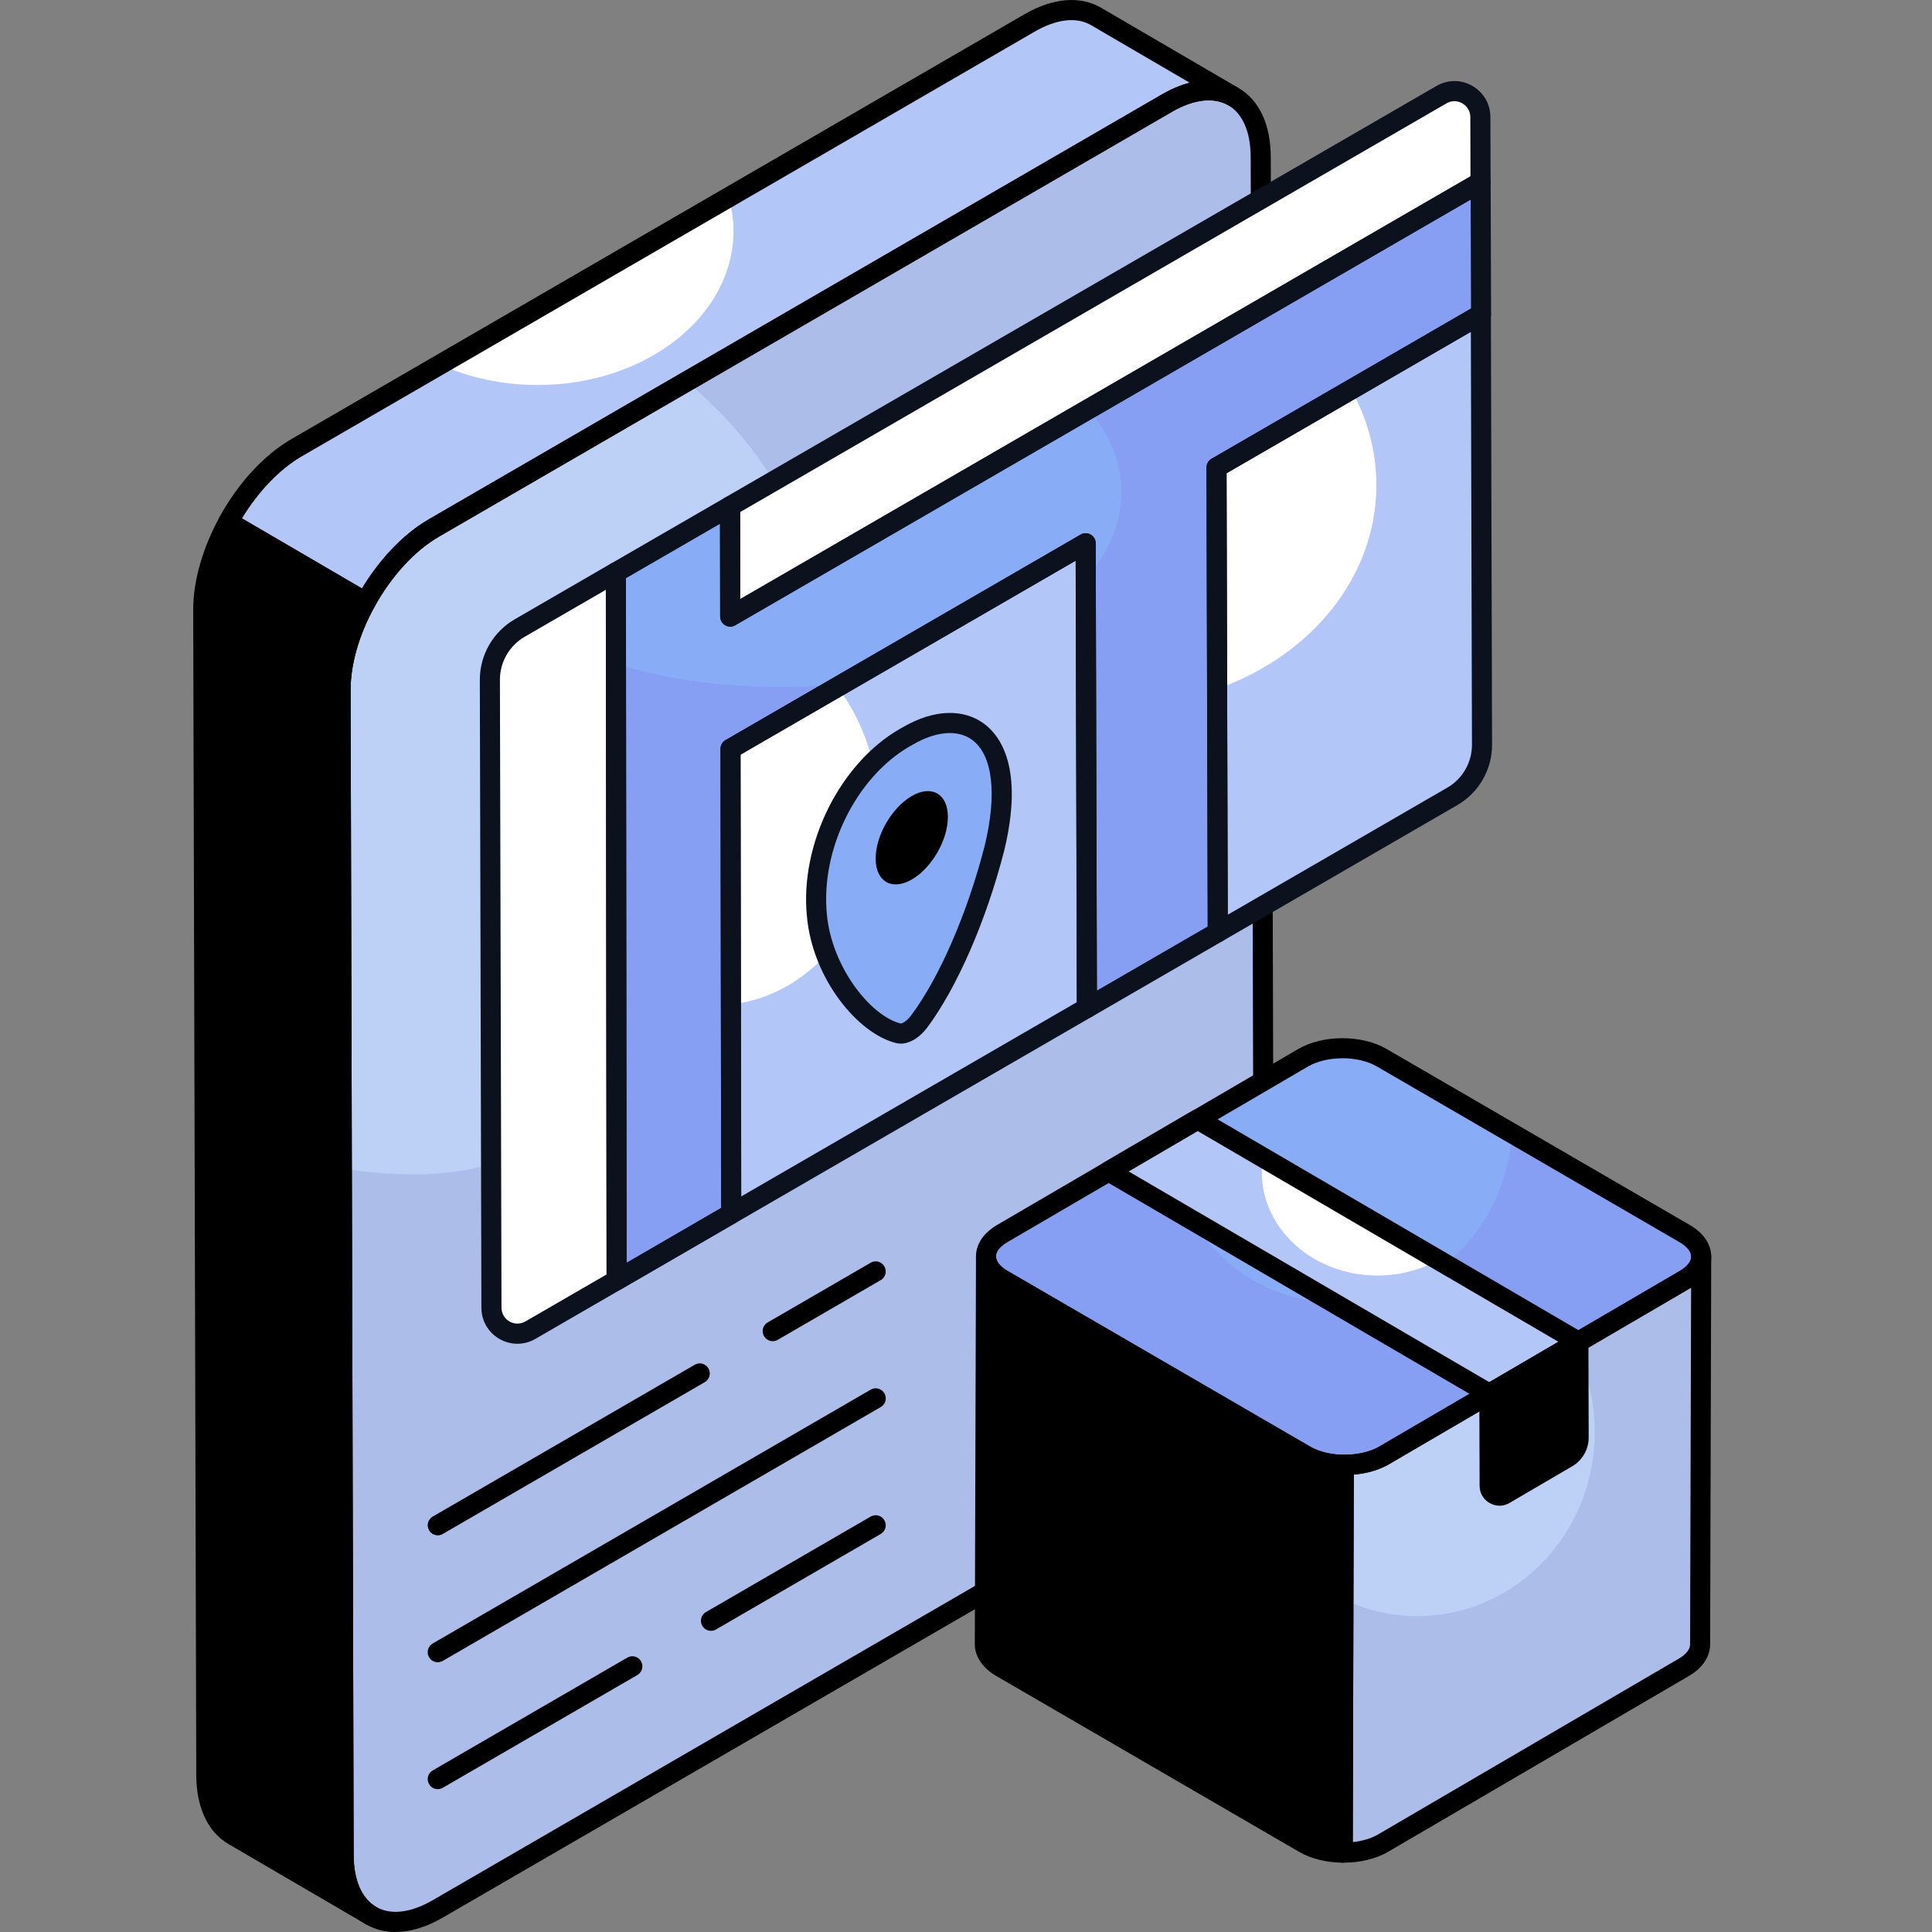 <svg width="70" height="70" viewBox="0 0 70 70" fill="none" xmlns="http://www.w3.org/2000/svg">
<rect x="0" y="0" width="70" height="70" fill="#808080" stroke="none"/>
<g clip-path="url(#clip0_131_781)">
<path d="M42.273 3.739C44.148 2.653 45.673 3.524 45.678 5.687L45.789 47.897C45.795 50.058 44.281 52.692 42.407 53.779L15.859 69.165C13.981 70.254 12.456 69.381 12.45 67.22L12.339 25.01C12.334 22.848 13.847 20.215 15.726 19.125L42.273 3.739Z" fill="#BDD1F7"/>
<path d="M45.787 47.9C45.794 50.057 44.283 52.693 42.404 53.779L15.861 69.168C13.983 70.254 12.459 69.384 12.452 67.22L12.382 42.327C13.228 42.474 14.101 42.55 14.996 42.55C23.381 42.55 30.18 32.979 30.18 24.916C30.18 20.478 28.122 16.505 24.878 13.827L42.272 3.737C44.15 2.652 45.674 3.521 45.674 5.685L45.785 47.898L45.787 47.9Z" fill="#ACBDEA"/>
<path d="M7.364 22.104L7.475 64.315C7.478 65.388 7.855 66.143 8.465 66.498L13.442 69.404C12.832 69.048 12.456 68.293 12.452 67.22L12.341 25.01C12.338 23.98 12.686 22.847 13.249 21.821L8.272 18.916C7.71 19.942 7.361 21.075 7.364 22.104Z" fill="black"/>
<path d="M39.713 0.596C39.096 0.237 38.241 0.287 37.298 0.833L10.751 16.22C9.768 16.79 8.89 17.787 8.272 18.915L13.249 21.82C13.867 20.691 14.744 19.695 15.727 19.125L42.273 3.739C43.216 3.192 44.07 3.141 44.688 3.502L39.712 0.596H39.713Z" fill="white"/>
<path d="M44.691 3.502C44.075 3.139 43.215 3.195 42.272 3.739L15.729 19.127C14.744 19.696 13.864 20.691 13.247 21.819L8.272 18.918C8.889 17.783 9.769 16.788 10.753 16.218L15.944 13.206C16.984 13.678 18.189 13.95 19.478 13.95C23.401 13.95 26.575 11.453 26.575 8.37C26.575 7.952 26.513 7.543 26.402 7.153L37.297 0.837C38.239 0.288 39.099 0.24 39.716 0.594L44.691 3.502Z" fill="#B2C6F7"/>
<path d="M14.332 70C13.946 70 13.586 69.908 13.265 69.724C12.51 69.288 12.091 68.399 12.088 67.222L11.977 25.011C11.97 22.736 13.571 19.954 15.546 18.81L42.093 3.424C43.119 2.829 44.102 2.744 44.865 3.183C45.621 3.619 46.039 4.508 46.042 5.685L46.153 47.896C46.16 50.171 44.56 52.951 42.589 54.094L16.041 69.479C15.446 69.824 14.864 69.999 14.332 69.999V70ZM42.455 4.055L15.908 19.441C14.135 20.468 12.696 22.967 12.703 25.008L12.814 67.219C12.817 68.124 13.106 68.789 13.628 69.09C14.156 69.395 14.883 69.308 15.678 68.848L42.225 53.461C43.995 52.434 45.433 49.938 45.426 47.896L45.315 5.685C45.312 4.78 45.023 4.113 44.501 3.812C43.974 3.507 43.248 3.594 42.455 4.052V4.055Z" fill="black"/>
<path d="M13.44 69.769C13.378 69.769 13.315 69.753 13.258 69.72L8.282 66.815C7.53 66.376 7.114 65.489 7.111 64.316L7 22.104C6.997 21.061 7.336 19.866 7.953 18.739C8 18.653 8.079 18.59 8.173 18.564C8.268 18.538 8.369 18.551 8.454 18.6L13.431 21.505C13.601 21.605 13.661 21.823 13.567 21.996C13.007 23.016 12.7 24.086 12.703 25.007L12.814 67.217C12.817 68.12 13.103 68.784 13.624 69.086C13.797 69.188 13.856 69.411 13.756 69.585C13.688 69.702 13.567 69.766 13.442 69.766L13.44 69.769ZM8.418 19.422C7.968 20.34 7.725 21.279 7.726 22.102L7.837 64.312C7.84 65.215 8.126 65.878 8.647 66.182L12.218 68.268C12.132 67.953 12.088 67.602 12.086 67.22L11.975 25.01C11.973 24.064 12.252 22.992 12.764 21.959L8.418 19.422Z" fill="black"/>
<path d="M13.247 22.185C13.184 22.185 13.121 22.168 13.064 22.135L8.087 19.23C7.916 19.129 7.857 18.912 7.951 18.739C8.634 17.492 9.563 16.486 10.567 15.903L37.116 0.518C38.147 -0.078 39.134 -0.163 39.895 0.281L44.869 3.185C44.869 3.185 44.871 3.185 44.871 3.187C45.045 3.289 45.105 3.511 45.003 3.686C44.902 3.86 44.678 3.917 44.506 3.818C43.98 3.511 43.251 3.595 42.455 4.056L15.908 19.443C15.03 19.951 14.178 20.882 13.567 21.998C13.52 22.085 13.44 22.148 13.346 22.174C13.314 22.182 13.281 22.186 13.249 22.186L13.247 22.185ZM8.768 18.782L13.115 21.321C13.776 20.224 14.629 19.34 15.546 18.809L42.093 3.424C42.436 3.224 42.776 3.082 43.104 2.997L39.531 0.911C39.005 0.603 38.277 0.688 37.481 1.15L10.931 16.536C10.137 16.997 9.361 17.805 8.766 18.784L8.768 18.782Z" fill="black"/>
<path d="M61.042 44.698C61.834 45.158 61.835 45.902 61.052 46.36L50.147 52.732C49.361 53.192 48.085 53.192 47.293 52.732L36.318 46.36C35.529 45.902 35.522 45.158 36.308 44.698L47.213 38.325C47.996 37.867 49.278 37.867 50.066 38.325L61.042 44.698Z" fill="#88ADF6"/>
<path d="M61.052 46.359L50.148 52.732C49.362 53.192 48.085 53.192 47.292 52.732L36.318 46.359C35.529 45.903 35.525 45.156 36.311 44.696L42.212 41.246C42.492 44.592 45.194 47.213 48.489 47.213C51.784 47.213 54.586 44.492 54.779 41.059L61.042 44.696C61.835 45.156 61.835 45.903 61.053 46.359H61.052Z" fill="#869FF2"/>
<path d="M61.052 46.359L50.148 52.732C49.747 52.968 49.217 53.081 48.689 53.075L48.65 67.125C49.179 67.131 49.708 67.018 50.109 66.783L61.013 60.409C61.402 60.183 61.599 59.881 61.599 59.583L61.638 45.532C61.638 45.834 61.442 46.132 61.052 46.359Z" fill="#BDD1F7"/>
<path d="M61.638 45.532L61.599 59.583C61.599 59.881 61.403 60.182 61.013 60.409L50.109 66.783C49.709 67.015 49.178 67.131 48.649 67.124L48.674 57.943C49.487 58.334 50.398 58.553 51.355 58.553C54.904 58.553 57.781 55.569 57.781 51.889C57.781 50.744 57.504 49.663 57.011 48.722L61.052 46.36C61.44 46.134 61.638 45.836 61.638 45.534V45.532Z" fill="#ACBDEA"/>
<path d="M47.292 52.732L36.318 46.359C35.925 46.133 35.725 45.831 35.725 45.53L35.682 59.573C35.682 59.874 35.882 60.179 36.278 60.409L47.252 66.783C47.639 67.007 48.143 67.12 48.647 67.125L48.686 53.075C48.181 53.07 47.678 52.957 47.291 52.732H47.292Z" fill="black"/>
<path d="M57.189 48.618L53.964 50.503L40.17 42.442L43.394 40.556L57.189 48.618Z" fill="white"/>
<path d="M57.188 48.618L53.964 50.503L40.168 42.442L43.393 40.556L45.756 41.939C45.731 42.112 45.717 42.283 45.717 42.463C45.717 44.535 47.588 46.215 49.905 46.215C50.716 46.215 51.473 46.01 52.112 45.651L57.188 48.616V48.618Z" fill="#B2C6F7"/>
<path d="M56.785 52.809L54.507 54.14C54.27 54.279 53.971 54.106 53.971 53.831L53.961 50.503L57.187 48.618L57.197 52.084C57.197 52.383 57.04 52.66 56.783 52.809H56.785Z" fill="black"/>
<path d="M48.722 53.442C48.143 53.442 47.564 53.311 47.111 53.047L36.137 46.675C35.637 46.385 35.361 45.977 35.361 45.527C35.361 45.078 35.632 44.673 36.126 44.383L47.031 38.011C47.931 37.484 49.344 37.484 50.248 38.011L61.224 44.384C61.724 44.674 62 45.082 62.001 45.532C62.001 45.981 61.731 46.387 61.236 46.676L50.331 53.049C49.882 53.312 49.303 53.443 48.724 53.443L48.722 53.442ZM48.637 38.344C48.183 38.344 47.731 38.443 47.396 38.639L36.491 45.011C36.234 45.162 36.086 45.349 36.086 45.524C36.086 45.701 36.236 45.891 36.498 46.044L47.474 52.416C48.153 52.81 49.291 52.809 49.964 52.416L60.868 46.044C61.125 45.893 61.274 45.707 61.274 45.531C61.274 45.355 61.122 45.165 60.86 45.011L49.884 38.638C49.546 38.441 49.092 38.342 48.637 38.342V38.344Z" fill="black"/>
<path d="M48.683 67.489H48.646C48.446 67.486 48.285 67.323 48.286 67.124L48.326 53.074C48.326 52.976 48.365 52.884 48.435 52.816C48.504 52.748 48.596 52.721 48.694 52.71C49.164 52.705 49.641 52.608 49.968 52.417L60.871 46.044C61.127 45.895 61.274 45.709 61.275 45.535V45.531C61.275 45.33 61.439 45.167 61.639 45.167C61.839 45.167 62.001 45.33 62.001 45.532V45.537L61.961 59.583C61.961 60.024 61.682 60.44 61.195 60.722L50.293 67.095C49.859 67.348 49.289 67.488 48.683 67.488V67.489ZM49.051 53.426L49.014 66.743C49.362 66.706 49.683 66.61 49.926 66.468L60.829 60.094C61.086 59.945 61.235 59.758 61.235 59.583L61.272 46.653C61.26 46.66 61.249 46.667 61.236 46.674L50.333 53.047C49.98 53.255 49.535 53.385 49.053 53.426H49.051Z" fill="black"/>
<path d="M48.649 67.489H48.644C48.056 67.484 47.496 67.344 47.071 67.097L36.097 60.724C35.603 60.438 35.319 60.017 35.319 59.571L35.362 45.528C35.362 45.328 35.526 45.165 35.726 45.165C35.926 45.165 36.089 45.328 36.089 45.53C36.089 45.705 36.239 45.893 36.498 46.042L47.474 52.416C47.792 52.601 48.225 52.705 48.692 52.71C48.892 52.713 49.053 52.876 49.051 53.075L49.011 67.124C49.011 67.222 48.972 67.314 48.903 67.382C48.835 67.45 48.743 67.488 48.647 67.488L48.649 67.489ZM36.084 46.644L36.046 59.573C36.046 59.75 36.197 59.941 36.459 60.093L47.434 66.466C47.667 66.601 47.961 66.693 48.286 66.735L48.324 53.419C47.868 53.372 47.446 53.244 47.11 53.049L36.136 46.675C36.118 46.665 36.101 46.656 36.084 46.646V46.644Z" fill="black"/>
<path d="M53.964 50.867C53.902 50.867 53.838 50.85 53.781 50.816L39.985 42.755C39.874 42.69 39.805 42.57 39.805 42.44C39.805 42.311 39.874 42.191 39.985 42.125L43.209 40.24C43.323 40.173 43.462 40.173 43.576 40.24L57.372 48.301C57.483 48.367 57.552 48.486 57.552 48.616C57.552 48.746 57.483 48.866 57.372 48.931L54.148 50.816C54.091 50.85 54.028 50.867 53.964 50.867ZM40.891 42.442L53.964 50.081L56.467 48.617L43.393 40.979L40.891 42.442Z" fill="black"/>
<path d="M54.329 54.554C54.207 54.554 54.084 54.522 53.971 54.458C53.745 54.327 53.609 54.094 53.609 53.832L53.599 50.504C53.599 50.373 53.667 50.254 53.779 50.188L57.005 48.303C57.118 48.237 57.257 48.236 57.369 48.303C57.482 48.368 57.551 48.488 57.551 48.618L57.561 52.084C57.561 52.512 57.334 52.911 56.966 53.125L54.69 54.456C54.577 54.523 54.453 54.555 54.328 54.555L54.329 54.554ZM54.327 50.712L54.335 53.829L56.601 52.494C56.746 52.409 56.836 52.253 56.834 52.084L56.826 49.25L54.325 50.712H54.327Z" fill="black"/>
<path d="M53.656 11.39L44.077 16.936L44.122 33.773L52.621 28.851C53.288 28.467 53.699 27.752 53.696 26.977L53.656 11.39Z" fill="white"/>
<path d="M53.696 26.98C53.696 27.753 53.289 28.467 52.621 28.854L44.12 33.776L44.098 24.961C47.483 23.772 49.868 20.914 49.868 17.583C49.868 16.342 49.541 15.162 48.953 14.111L53.653 11.392L53.696 26.98Z" fill="#B2C6F7"/>
<path d="M26.451 18.345L26.459 22.337L53.643 6.602L53.636 4.242C53.633 3.52 52.855 3.067 52.228 3.429L26.451 18.345Z" fill="white"/>
<path d="M26.492 43.976L22.441 46.327L39.38 36.521L39.335 19.684L26.467 27.132L26.492 43.976Z" fill="white"/>
<path d="M39.382 36.524L26.492 43.976L26.478 36.393C29.479 36.072 31.841 33.111 31.841 29.502C31.841 27.73 31.274 26.112 30.337 24.887L39.332 19.681L39.384 36.524H39.382Z" fill="#B2C6F7"/>
<path d="M17.806 47.382C17.809 48.106 18.592 48.556 19.217 48.194L22.34 46.385L22.312 20.739L18.824 22.758C18.157 23.145 17.746 23.86 17.749 24.636L17.806 47.382Z" fill="white"/>
<path d="M22.315 20.739L22.34 46.387L26.493 43.976L26.467 27.132L39.335 19.684L39.381 36.521L44.123 33.775L44.076 16.937L53.661 11.387L53.646 6.598L26.457 22.337L26.452 18.345L22.315 20.739Z" fill="#88ADF6"/>
<path d="M30.577 24.756L26.464 27.133L26.493 43.976L22.344 46.389L22.322 24.056C24.066 24.589 26.056 24.887 28.171 24.887C28.991 24.887 29.798 24.844 30.576 24.756H30.577Z" fill="#869FF2"/>
<path d="M44.077 16.94L44.12 33.776L39.382 36.525L39.339 20.966C40.168 20.025 40.632 18.968 40.632 17.845C40.632 16.721 40.203 15.738 39.434 14.826L53.646 6.602L53.66 11.393L44.076 16.942L44.077 16.94Z" fill="#869FF2"/>
<path d="M44.122 34.138C44.059 34.138 43.997 34.121 43.941 34.089C43.829 34.025 43.759 33.904 43.759 33.775L43.715 16.937C43.715 16.806 43.784 16.685 43.897 16.621L53.474 11.075C53.587 11.01 53.724 11.01 53.836 11.075C53.949 11.141 54.018 11.261 54.018 11.39L54.06 26.977C54.064 27.88 53.582 28.719 52.803 29.169L44.304 34.091C44.248 34.123 44.184 34.14 44.122 34.14V34.138ZM44.441 17.146L44.483 33.143L52.44 28.537C52.993 28.217 53.335 27.621 53.332 26.979L53.292 12.021L44.44 17.146H44.441Z" fill="#0C111E"/>
<path d="M26.457 22.701C26.395 22.701 26.332 22.684 26.275 22.652C26.163 22.587 26.093 22.467 26.093 22.337L26.086 18.345C26.086 18.214 26.156 18.094 26.268 18.029L52.048 3.113C52.455 2.879 52.939 2.877 53.345 3.112C53.753 3.347 53.999 3.768 54 4.24L54.007 6.601C54.007 6.732 53.938 6.853 53.825 6.917L26.639 22.652C26.584 22.684 26.52 22.701 26.457 22.701ZM26.814 18.555L26.82 21.706L53.278 6.392L53.273 4.243C53.273 4.035 53.163 3.849 52.982 3.744C52.8 3.64 52.591 3.64 52.41 3.744L26.814 18.555Z" fill="#0C111E"/>
<path d="M22.441 46.69C22.316 46.69 22.194 46.625 22.128 46.508C22.026 46.334 22.086 46.111 22.261 46.01L22.264 46.008L26.13 43.764L26.105 27.132C26.105 27.001 26.174 26.881 26.286 26.816L39.155 19.368C39.267 19.302 39.405 19.302 39.518 19.368C39.631 19.433 39.7 19.553 39.7 19.683L39.745 36.52C39.745 36.651 39.675 36.772 39.563 36.836L22.625 46.64C22.568 46.674 22.505 46.689 22.443 46.689L22.441 46.69ZM26.829 27.342L26.854 43.35L39.014 36.311L38.973 20.314L26.829 27.342Z" fill="#0C111E"/>
<path d="M18.746 48.687C18.524 48.687 18.3 48.629 18.096 48.512C17.688 48.276 17.444 47.855 17.442 47.383L17.385 24.638C17.381 23.737 17.863 22.896 18.641 22.443L22.13 20.422C22.243 20.357 22.382 20.357 22.494 20.422C22.607 20.488 22.676 20.608 22.676 20.737L22.704 46.385C22.704 46.516 22.634 46.636 22.522 46.702L19.398 48.51C19.193 48.629 18.97 48.687 18.745 48.687H18.746ZM18.17 47.38C18.17 47.589 18.28 47.776 18.459 47.879C18.639 47.983 18.855 47.982 19.035 47.879L21.977 46.176L21.95 21.37L19.006 23.074C18.452 23.396 18.11 23.994 18.113 24.635L18.17 47.38Z" fill="#0C111E"/>
<path d="M22.341 46.75C22.279 46.75 22.216 46.734 22.16 46.702C22.047 46.636 21.978 46.516 21.978 46.387L21.951 20.739C21.951 20.608 22.021 20.488 22.133 20.422L26.27 18.029C26.382 17.963 26.521 17.963 26.634 18.029C26.746 18.094 26.816 18.214 26.816 18.343L26.821 21.706L53.464 6.28C53.577 6.215 53.714 6.215 53.827 6.28C53.939 6.346 54.009 6.466 54.009 6.595L54.025 11.386C54.025 11.517 53.956 11.638 53.843 11.704L44.44 17.148L44.486 33.775C44.486 33.906 44.416 34.025 44.304 34.091L39.563 36.837C39.45 36.903 39.313 36.903 39.2 36.837C39.088 36.772 39.019 36.652 39.019 36.522L38.974 20.314L26.832 27.342L26.858 43.976C26.858 44.107 26.789 44.227 26.677 44.292L22.523 46.703C22.468 46.736 22.405 46.752 22.341 46.752V46.75ZM22.679 20.949L22.704 45.755L26.131 43.767L26.105 27.133C26.105 27.002 26.174 26.883 26.286 26.817L39.153 19.369C39.266 19.303 39.403 19.303 39.516 19.369C39.628 19.434 39.698 19.554 39.698 19.684L39.742 35.892L43.758 33.567L43.712 16.94C43.712 16.809 43.782 16.688 43.894 16.624L53.298 11.181L53.284 7.231L26.639 22.656C26.527 22.722 26.388 22.722 26.275 22.656C26.163 22.591 26.093 22.471 26.093 22.341L26.088 18.979L22.677 20.952L22.679 20.949Z" fill="#0C111E"/>
<path d="M32.777 26.726C32.814 26.706 32.852 26.683 32.889 26.664C35.025 25.426 37.022 26.602 36.035 30.713C35.451 33.007 34.442 35.491 33.296 37.017C33.185 37.165 33.057 37.282 32.929 37.354C32.795 37.432 32.659 37.463 32.544 37.435C31.316 37.131 29.78 35.266 29.594 33.147C29.352 30.645 30.761 27.894 32.775 26.726H32.777Z" fill="#88ADF6"/>
<path d="M32.634 37.811C32.574 37.811 32.516 37.804 32.459 37.79C31.095 37.453 29.436 35.477 29.234 33.181C28.983 30.579 30.427 27.668 32.596 26.413L32.718 26.345C33.825 25.702 34.903 25.659 35.668 26.232C36.243 26.664 37.102 27.83 36.389 30.799C35.747 33.324 34.675 35.789 33.588 37.239C33.449 37.422 33.285 37.573 33.113 37.672C32.952 37.765 32.789 37.813 32.634 37.813V37.811ZM32.959 27.043C31.021 28.164 29.732 30.774 29.958 33.113C30.125 35.017 31.533 36.809 32.632 37.083C32.638 37.083 32.684 37.078 32.749 37.039C32.837 36.989 32.928 36.903 33.006 36.798C34.038 35.423 35.064 33.056 35.682 30.622C36.13 28.755 35.966 27.366 35.232 26.814C34.711 26.425 33.924 26.484 33.071 26.98L32.959 27.043Z" fill="#0C111E"/>
<path d="M33.032 28.843C33.754 28.425 34.342 28.761 34.344 29.594C34.347 30.427 33.763 31.443 33.041 31.863C32.317 32.282 31.73 31.945 31.727 31.112C31.724 30.278 32.309 29.264 33.032 28.845V28.843Z" fill="black"/>
<path d="M15.859 55.628C15.734 55.628 15.612 55.562 15.546 55.445C15.444 55.271 15.504 55.048 15.679 54.948L25.173 49.447C25.345 49.346 25.568 49.405 25.668 49.58C25.77 49.755 25.71 49.977 25.535 50.078L16.041 55.579C15.984 55.613 15.922 55.628 15.859 55.628Z" fill="black"/>
<path d="M27.996 48.594C27.871 48.594 27.749 48.528 27.682 48.411C27.581 48.237 27.64 48.014 27.815 47.914L31.546 45.751C31.719 45.649 31.942 45.709 32.042 45.885C32.144 46.059 32.084 46.282 31.909 46.382L28.178 48.545C28.121 48.578 28.058 48.594 27.996 48.594Z" fill="black"/>
<path d="M15.859 60.226C15.734 60.226 15.612 60.161 15.546 60.044C15.444 59.87 15.504 59.647 15.679 59.546L31.548 50.349C31.72 50.249 31.944 50.308 32.044 50.483C32.145 50.657 32.085 50.88 31.91 50.981L16.041 60.178C15.984 60.211 15.922 60.226 15.859 60.226Z" fill="black"/>
<path d="M15.859 64.825C15.734 64.825 15.612 64.759 15.546 64.642C15.444 64.468 15.504 64.245 15.679 64.145L22.73 60.058C22.902 59.957 23.126 60.016 23.226 60.191C23.327 60.366 23.267 60.589 23.093 60.689L16.041 64.776C15.984 64.809 15.922 64.825 15.859 64.825Z" fill="black"/>
<path d="M25.759 59.088C25.634 59.088 25.512 59.022 25.445 58.905C25.343 58.731 25.403 58.508 25.578 58.408L31.546 54.948C31.719 54.848 31.942 54.906 32.042 55.082C32.144 55.256 32.084 55.479 31.909 55.579L25.941 59.039C25.884 59.072 25.821 59.088 25.759 59.088Z" fill="black"/>
</g>
<defs>
<clipPath id="clip0_131_781">
<rect width="55" height="70" fill="white" transform="translate(7)"/>
</clipPath>
</defs>
</svg>
